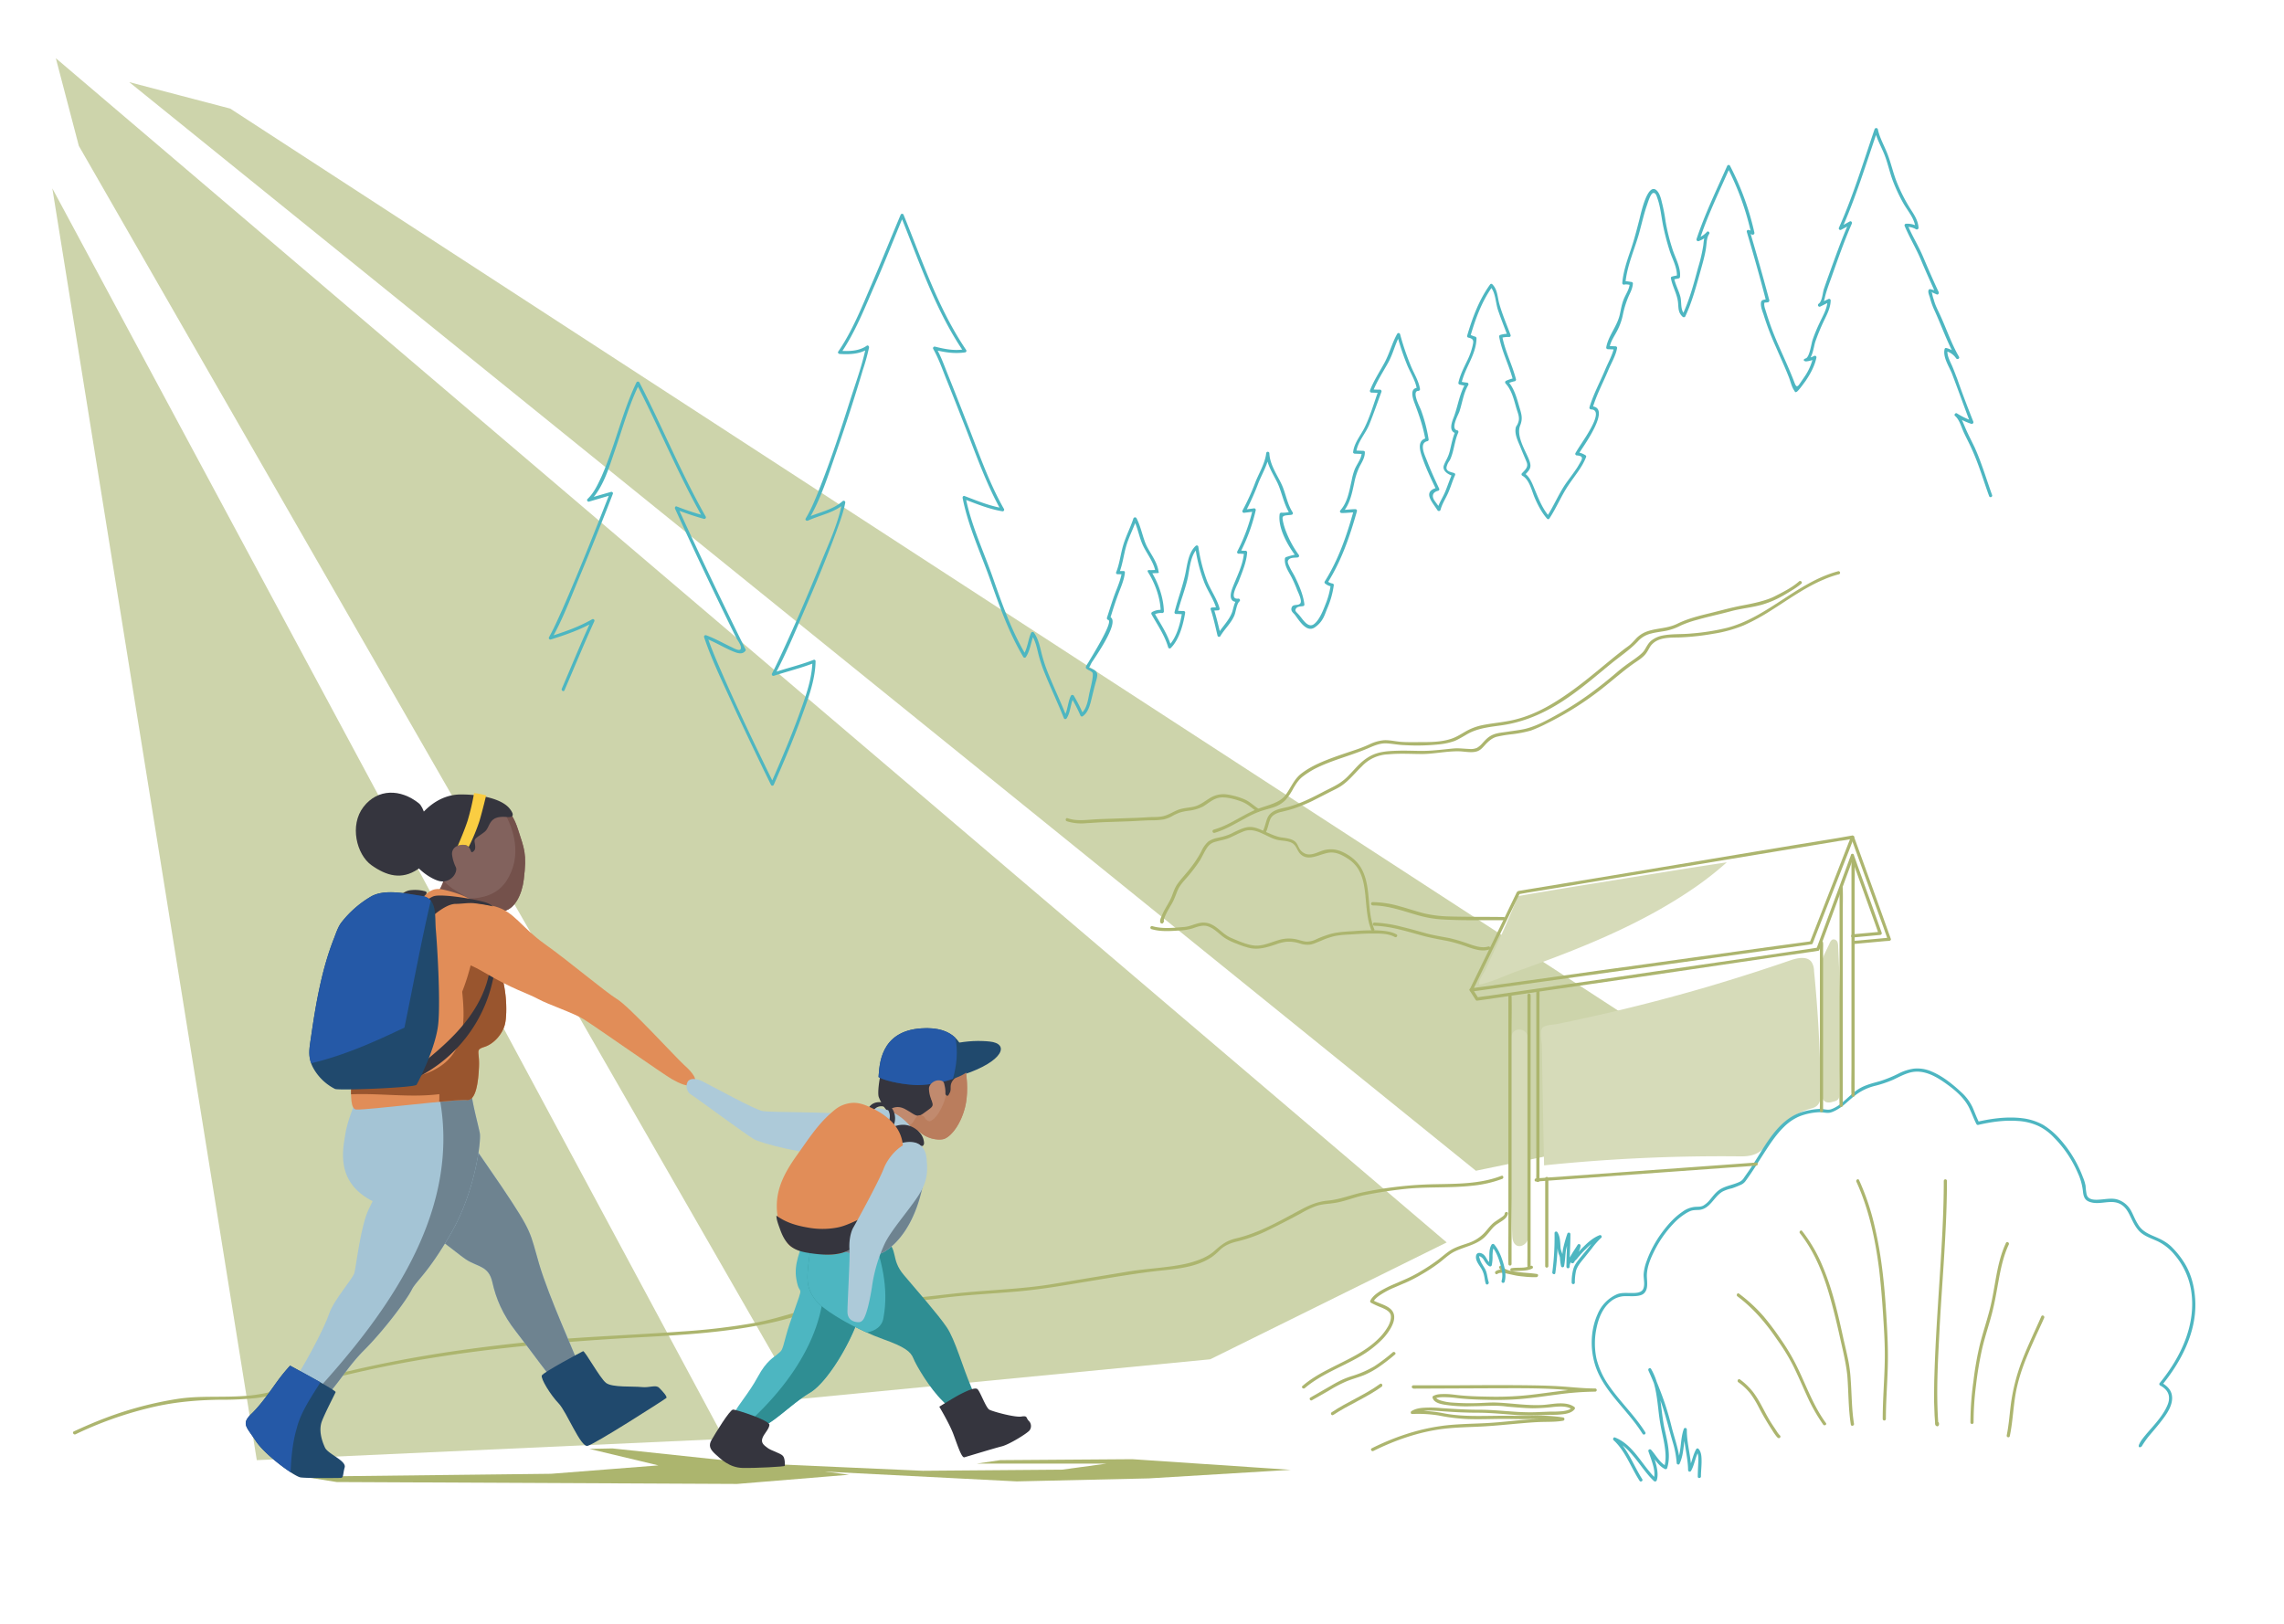 <svg xmlns="http://www.w3.org/2000/svg" width="1440" height="1024" viewBox="0 0 1440 1024">
  <g>
    <g>
      <polygon points="912.1 783.5 763 857.2 503.5 882.3 49.7 92 35.2 36.7 912.1 783.5" fill="#cdd4ab"/>
      <polygon points="81.5 51.8 930.5 738.3 1116.3 699.8 145.2 68.5 81.5 51.8" fill="#cdd4ab"/>
      <polygon points="33 118.8 456.6 907.4 161.9 920.8 33 118.8" fill="#cdd4ab"/>
      <polygon points="190.8 931.2 212.3 934.6 464.7 935.8 535.3 930 508.5 926.4 386.1 913.4 371.6 913.7 415.1 924.1 347.4 929.4 190.8 931.2" fill="#acb56e"/>
      <polygon points="466.5 925.3 641 934.2 724.3 932.3 813.8 926.9 713.9 920.2 630.6 920.8 615.7 923 697.5 923 669.6 926.8 581.8 927.5 480.2 923 466.5 925.3" fill="#acb56e"/>
    </g>
    <g>
      <path d="M936.3,612c-1,2-4.7,6.9-3.5,8.9,7.8-1.6,15.6-5.5,23.1-8.2,39.8-14.2,79.8-29.9,114.6-54.4a210.3,210.3,0,0,0,18.2-14.5c-24.2,3.6-48.3,7.6-72.4,11.5-19.8,3.2-39.5,6.3-59.2,9.8C950.6,580.9,943.6,596.5,936.3,612Z" fill="#d6dbb9"/>
      <path d="M1128.8,605.6c4.6-1.6,10.7-2.8,13.4,1.2a10.6,10.6,0,0,1,1.5,5.5q3.8,38.3,4.2,76.6c.1,2.7,0,5.6-1.7,7.7s-4,2.3-6.2,3a43,43,0,0,0-21.6,15.7c-3,4.1-5.4,8.9-9.8,11.5s-9.2,2.5-13.9,2.4a1089.2,1089.2,0,0,0-121.2,5.7l-1-50.6-.4-25c-.1-2.5-1.3-8.6.1-10.8s6.8-2.2,9.3-2.7q47.8-9.7,94.7-23.4C1093.8,617.2,1111.4,611.6,1128.8,605.6Z" fill="#d6dbb9"/>
      <path d="M962.9,652.5a15.1,15.1,0,0,1,.7,5.6c.1,39,.3,78.1.4,117.1,0,2.6,0,5.4-1.3,7.7s-4.5,3.8-6.7,2.4-2.5-4.2-2.6-6.7q-2.1-59.2-.9-118.6c.1-2.9-.5-7.6,2.2-9.7A5.4,5.4,0,0,1,962.9,652.5Z" fill="#d6dbb9"/>
      <path d="M1153.4,595.1c.5-1.2,1.2-2.6,2.5-2.7a2.7,2.7,0,0,1,2.5,1.5,7.6,7.6,0,0,1,.5,3c1.6,31.2,1.9,62.5.7,93.7a4.4,4.4,0,0,1-.3,2c-.7,1.4-2.3,1.9-3.8,2.2a6.8,6.8,0,0,1-4.2.2c-2.6-1.1-3-4.4-3-7.2q.3-37.3.4-74.7c0-2.7-.4-5.8.4-8.4S1152,598.2,1153.4,595.1Z" fill="#d6dbb9"/>
    </g>
    <g>
      <path d="M1037.3,903.2c-6.7-10.7-16-19.3-23.1-29.7a50.8,50.8,0,0,1-7.7-16.9,46.7,46.7,0,0,1,.2-19.7c1.3-6,3.8-12,8.6-16a14.6,14.6,0,0,1,8.6-3.5c2.9-.1,5.8.2,8.6-.2s4.4-1.3,5.4-3.7.5-5.8.4-8.6c-.1-5.8,2.5-11.7,5.1-16.8a71.6,71.6,0,0,1,11.8-16.6,37.9,37.9,0,0,1,6.9-5.8,22.7,22.7,0,0,1,3.4-1.9c1.8-.8,3.8-.7,5.7-.8,7.1-.6,9.3-8.4,14.9-11.6a23.4,23.4,0,0,1,5.8-2,53.8,53.8,0,0,0,5.1-2,7.6,7.6,0,0,0,3.3-2.3c4-5.4,7.5-11.1,11.1-16.7s8-12.6,13.4-17.8a30.9,30.9,0,0,1,9.7-6.6,38.5,38.5,0,0,1,12.1-2.6c2.4-.2,4.7.7,7,.3s5.9-2.5,8.3-4.4,5.8-5.2,8.9-7.4a33.4,33.4,0,0,1,11.2-5.1,75.3,75.3,0,0,0,11.6-3.9c3.4-1.6,6.7-3.4,10.2-4.4,8.2-2.4,16,1.8,22.5,6.4s12.7,9.8,15.8,17c1.4,3,2.5,6.1,4,9a1,1,0,0,0,1.1.5c8.1-1.9,16.5-3.1,24.9-2.5A35.9,35.9,0,0,1,1285,710a32.9,32.9,0,0,1,10,7.4,71.8,71.8,0,0,1,15,22.3,36.8,36.8,0,0,1,3.2,11.2c.3,3,.8,5.7,3.9,6.9,7,2.8,14.6-2.5,21.1,2.4,2.8,2.1,4.2,5.4,5.7,8.5s3.3,6.6,6.2,8.9,6.8,3.6,10.3,5.2a31.8,31.8,0,0,1,10.7,8.6,46,46,0,0,1,10.3,22.1c3.5,21.6-6.4,42.3-19.7,58.6a1,1,0,0,0,.2,1.6c2.6,1.4,5,3.5,5.5,6.6s-.7,5.6-1.9,8c-3.1,5.9-7.8,10.8-12.1,15.8-1.7,2.1-3.6,4.2-4.7,6.7s1.2,2.1,1.8,1,2.9-4.5,4.6-6.5,4.7-5.5,6.9-8.3c3.7-4.7,8.4-10.9,7.3-17.2-.6-3.6-3.4-6.1-6.4-7.8l.2,1.5c11.9-14.6,21.6-32.9,21-52.3-.3-8.3-2.1-16.6-6.3-23.8a54.5,54.5,0,0,0-8.1-10.5c-3-3.2-6.8-5.2-10.8-6.9s-8-3.4-10.5-7.2-3.2-6.4-5-9.6a14.7,14.7,0,0,0-7.9-6.6c-3.4-1.2-7-.5-10.5-.2s-8.7.8-9.5-3.5a41.8,41.8,0,0,1-.6-5.1,26.9,26.9,0,0,0-1.7-5.5,75.9,75.9,0,0,0-13.8-23.2,48.1,48.1,0,0,0-11-9.6,36,36,0,0,0-13.2-4.3c-9.5-1.2-19.3.1-28.5,2.2l1.1.5c-1.6-3.1-2.8-6.5-4.2-9.7a30.1,30.1,0,0,0-6.1-8.5c-5.8-5.5-12.3-10.9-19.7-14a22.3,22.3,0,0,0-11.1-1.8,30,30,0,0,0-9.5,3,77.3,77.3,0,0,1-12.3,5c-4,1.1-8.1,2.1-11.8,4.1-6.7,3.6-11.3,10.9-18.6,13.5-2.4.8-4.8-.3-7.3-.2a45.7,45.7,0,0,0-11.5,2.1c-14.5,4.8-22.3,20.2-30,32.2-1.9,3.1-4,6-6.1,9a6.7,6.7,0,0,1-3.3,2.9c-3.5,1.6-7.5,2.2-10.9,4s-5.3,4.7-7.6,7.4a15.1,15.1,0,0,1-3.8,3.3c-1.7,1-3.7.7-5.6.9a15.7,15.7,0,0,0-7.7,3.1c-5.2,3.5-9.5,8.4-13.2,13.5a70,70,0,0,0-9.4,17.7,30.4,30.4,0,0,0-1.8,7.8c-.2,3.1.9,6.5-.2,9.4s-5.1,2.8-7.8,2.8-5.9-.3-8.6.7a23.3,23.3,0,0,0-12.4,12.5c-5.2,11.5-4.9,25.6.2,37s14.6,20.5,22.3,30.4a93.4,93.4,0,0,1,5.8,8.2c.7,1.1,2.4.1,1.7-1Z" fill="#4db6c1"/>
      <path d="M1151.2,897.4c-8-10.9-12.4-23.7-18.3-35.7a129.7,129.7,0,0,0-10.2-17.2,171.5,171.5,0,0,0-10.9-14.5,98.7,98.7,0,0,0-15.4-14.2c-1-.8-2,1-1,1.7,10,7.5,17.9,16.8,24.9,27.1a127.3,127.3,0,0,1,10.2,16.6c3,6,5.6,12.2,8.4,18.3a109.9,109.9,0,0,0,10.6,18.9c.7,1,2.5,0,1.7-1Z" fill="#acb56e"/>
      <path d="M951,628.3V776.4c0,6.8-.2,13.6,0,20.4v.3a1,1,0,0,0,2,0v-148c0-6.8.2-13.7,0-20.5v-.3a1,1,0,0,0-2,0Z" fill="#acb56e"/>
      <path d="M963,627.6V791.8c0,2.2-.1,4.5,0,6.7v.3a1,1,0,0,0,2,0V634.5c0-2.2.1-4.4,0-6.6v-.3a1,1,0,0,0-2,0Z" fill="#acb56e"/>
      <path d="M968.6,625.2V739.6c0,1.5-.1,3.1,0,4.6v.2a1,1,0,0,0,2,0V630c0-1.5.1-3.1,0-4.6v-.2a1,1,0,0,0-2,0Z" fill="#acb56e"/>
      <path d="M974.2,743.2v55.2a1,1,0,0,0,2,0V743.2a1,1,0,0,0-2,0Z" fill="#acb56e"/>
      <path d="M1147.4,594.6V696.1c0,1.3-.1,2.7,0,4.1v.2a1,1,0,0,0,2,0V599c0-1.4.1-2.8,0-4.2v-.2a1,1,0,0,0-2,0Z" fill="#acb56e"/>
      <path d="M1159.8,559.9V680.3c0,5.5-.2,11.1,0,16.6v.2a1,1,0,0,0,2,0V576.8c0-5.5.2-11.1,0-16.6v-.3a1,1,0,0,0-2,0Z" fill="#acb56e"/>
      <path d="M1167.3,543.5V672.6c0,5.9-.2,11.9,0,17.9v.2a1,1,0,0,0,2,0v-129c0-6,.2-12,0-18v-.2a1,1,0,0,0-2,0Z" fill="#acb56e"/>
      <path d="M968.5,745.1l13.8-1,33.1-2.4,40.1-2.9,34.7-2.5c5.6-.4,11.2-.7,16.8-1.2h.3c1.2-.1,1.2-2.1,0-2l-13.8,1-33.2,2.4-40.1,2.9-34.7,2.5c-5.6.4-11.2.7-16.8,1.2h-.2c-1.3.1-1.3,2.1,0,2Z" fill="#acb56e"/>
      <path d="M927.8,625.3l5.8-.8,15.6-2.2,23-3.2,28.1-3.9,30.9-4.3,31.1-4.3,29.1-4.1,24.5-3.4,17.6-2.4c2.7-.4,5.6-.7,8.3-1.2h.4a1,1,0,0,0,.7-.7l8.8-22.6,14.1-35.9,3.1-8.1c.4-.8-.5-1.4-1.2-1.3l-9.7,1.7-25.2,4.1-35.5,5.9-40.1,6.7-39.5,6.6-33.4,5.5L962.5,561l-4.8.8c-1.3.2-1.5,1.1-2,2.1l-14,29-14.2,29.2-.8,1.7c-.6,1.1,1.1,2.1,1.7,1L938.5,604l16-33,3.7-7.6-.6.5,5.6-1,15.4-2.5,22.6-3.8,27.6-4.6,30.4-5,30.6-5.1,28.4-4.7,24.1-4,17.4-2.9a73.9,73.9,0,0,0,8.2-1.4h.3l-1.2-1.3-8.8,22.6-14,35.9-3.2,8.2.7-.7-5.8.8-15.6,2.1-23,3.2-28.1,3.9-30.9,4.3-31.2,4.3-29,4.1-24.5,3.4L936,622.1c-2.8.4-5.6.7-8.4,1.2h-.3C926,623.5,926.5,625.4,927.8,625.3Z" fill="#acb56e"/>
      <path d="M822.6,875.4c10-8.5,22.5-13,33.8-19.4a65.5,65.5,0,0,0,15.2-11.5,34.7,34.7,0,0,0,5.2-6.9c1.4-2.5,2.6-5.4,2.1-8.3-1.1-6-9.3-6.8-13.5-9.5l.3,1.3c1.2-2.2,3.4-3.8,5.5-5.1a52.9,52.9,0,0,1,8.2-4.2l8.1-3.5a94.2,94.2,0,0,0,8.9-4.7,103.2,103.2,0,0,0,10.4-6.8c3.3-2.4,6.2-5.4,9.8-7.3,6.8-3.5,14.8-4.3,20.3-10.2,1.4-1.5,2.7-3.2,4-4.7a15.6,15.6,0,0,1,3.7-3.1c2.2-1.5,5.7-3.2,6.1-6.2.2-1.3-1.9-1.3-2,0s-1.6,2-2.4,2.6l-3.7,2.5c-2.7,1.9-4.4,4.5-6.6,6.9a24.8,24.8,0,0,1-10,6.5c-3.4,1.2-7,2.2-10.2,3.9s-6.4,4.7-9.6,7.1a122.2,122.2,0,0,1-10.3,6.8,83.4,83.4,0,0,1-8.9,4.7l-7.8,3.4a71.8,71.8,0,0,0-9.2,4.6c-2.3,1.5-4.7,3.3-6,5.8a1.1,1.1,0,0,0,.3,1.4,52.4,52.4,0,0,0,6.8,3.1c2,.9,4.8,2.1,5.6,4.3s-.5,5.9-1.9,8.1a34.6,34.6,0,0,1-5.3,6.8c-8.6,8.8-20.2,13.6-31,19.2-6.1,3.1-12.1,6.5-17.3,11-1,.8.4,2.2,1.4,1.4Z" fill="#acb56e"/>
      <path d="M866.4,585.9c-4.7-11.7-1.9-25.1-7.2-36.5-2.7-6-8.1-10.3-14.1-12.7a17,17,0,0,0-10.9-.4c-3.6,1.1-8,3.8-11.8,1.8s-3.5-4.9-5.5-7-5.8-2.6-8.9-3-6.8-2.1-10.2-3.6-6.3-3-9.7-3-7.1,1.9-10.3,3.4a26.2,26.2,0,0,1-5.2,2.2c-1.5.5-3.1.8-4.6,1.2a16.7,16.7,0,0,0-6.1,2.3,17.8,17.8,0,0,0-4.5,6.3,72.8,72.8,0,0,1-7,10.7c-2.5,3.2-5.4,6.2-7.8,9.5s-3,6.5-4.5,9.7-4.1,6.9-5.6,10.6c-.5,1.2-1.7,3.5-.7,4.7a1.3,1.3,0,0,0,1,.3c.7-.2.6-.7,1-1.1s-.5-2.4-1.4-1.4a3.3,3.3,0,0,0-.6,1l.6-.5h-.1l.9.3v-.2l.3,1c.6-3.9,2.8-7.2,4.7-10.6a29.2,29.2,0,0,0,2.5-5c.7-1.6,1.2-3.2,1.9-4.7,1.6-3.6,4.6-6.4,7-9.3a102.5,102.5,0,0,0,6.8-9.1c1.8-2.9,3.1-6.3,5.2-9a8.7,8.7,0,0,1,4.9-3c2.7-.8,5.6-1.2,8.3-2.3s6.6-3.3,10.1-4.5c6.9-2.1,13.2,3.5,19.5,5.4,3.1.9,6.6.6,9.6,1.9s3.6,4.4,5.2,6.5c5.4,6.7,13.5-.1,20.1-.2,3.7,0,6.9,1.6,10,3.6a21.2,21.2,0,0,1,6.7,6.3c3.2,5,4.2,11,4.8,16.8s.9,12.2,2.4,18.1c.4,1.3.8,2.7,1.3,4s2.4.7,2-.5Z" fill="#acb56e"/>
      <path d="M726.2,586c5.5,1.6,11.5,1.2,17.1.8a34.3,34.3,0,0,0,8.5-1.3c2.8-1,5.8-2.1,8.7-1.6,4.8,1,8.1,5.3,12,7.8a36.5,36.5,0,0,0,7.2,3.4,49.8,49.8,0,0,0,8.5,2.8c5.5,1.1,10.6-.5,15.8-2.2a28.8,28.8,0,0,1,7-1.8,22.9,22.9,0,0,1,8.6,1.1,15.6,15.6,0,0,0,6.4.7c2.4-.4,4.6-1.6,6.8-2.4a48,48,0,0,1,8.3-2.9,49.3,49.3,0,0,1,8.6-1c5-.3,10.1-.7,15.2-.7s10.3-.1,14.5,2.2c1.1.6,2.2-1.1,1-1.7-3.7-2-8.3-2.3-12.4-2.5a144.4,144.4,0,0,0-14.7.5c-5,.3-10,.5-14.9,1.9a67.2,67.2,0,0,0-8.5,3.2,13.6,13.6,0,0,1-5.9,1.5c-2.7-.1-5.4-1.3-8.1-1.7a22.2,22.2,0,0,0-7.7.2c-5,1.1-9.7,3.6-14.9,4s-11.6-2.5-16.8-4.7-7.8-6.1-12.2-8.4a11.7,11.7,0,0,0-8.2-1.1c-3.3.7-6.4,2.3-9.8,2.5-6.4.5-13.3,1.3-19.6-.5a1,1,0,1,0-.5,1.9Z" fill="#acb56e"/>
      <path d="M866.5,583.8c10.5.3,20.5,3.6,30.5,6.3,5.2,1.4,10.4,2.3,15.6,3.3a94.4,94.4,0,0,1,13.1,3.9c4.1,1.4,8.8,2.9,13.1,1.5,1.2-.4.7-2.3-.5-1.9-3.9,1.2-8.2-.3-11.8-1.5a113.8,113.8,0,0,0-12.6-3.8c-5.2-1-10.4-1.8-15.4-3.2s-10-2.8-15-4a81.3,81.3,0,0,0-17-2.6,1,1,0,0,0,0,2Z" fill="#acb56e"/>
      <path d="M865.4,571c10.5,0,20.1,3.9,30.1,6.6a70.7,70.7,0,0,0,15.2,2.3c5.8.3,11.6.4,17.5.4H948c1.3.1,1.3-1.9,0-2-11.7-.2-23.5,0-35.2-.4a75.1,75.1,0,0,1-15.7-2.1c-4.9-1.3-9.6-2.9-14.4-4.2a63.7,63.7,0,0,0-17.3-2.7,1,1,0,0,0,0,2Z" fill="#acb56e"/>
      <path d="M672.6,517.9a30.6,30.6,0,0,0,12.4,1.2c4.4-.2,8.8-.6,13.3-.7l14.4-.5c4.7-.2,9.4-.6,14.1-.6a48.9,48.9,0,0,0,6.6-.5,19.1,19.1,0,0,0,5.2-1.9,32.2,32.2,0,0,1,5.3-2.5,31.2,31.2,0,0,1,5.3-1.1,27,27,0,0,0,9.3-2.7c3.2-1.9,6.1-4.7,9.9-5.5s9.2.6,13.3,2a20.4,20.4,0,0,1,5.5,2.8c1.7,1.2,3.3,2.6,5.1,3.8s2.1-1.1,1-1.8c-3-1.9-5.6-4.6-9.1-6a45,45,0,0,0-11.3-3,16.4,16.4,0,0,0-10.6,2.7c-3.2,2-6,4.3-9.7,5.1s-6.8.8-10.1,2.1-6.8,3.8-10.9,4.2c-2.2.3-4.5.2-6.7.3l-7.2.4-14.4.5c-5.3.2-10.5.3-15.7.7s-9.8.7-14.5-.9c-1.2-.5-1.7,1.5-.5,1.9Z" fill="#acb56e"/>
      <path d="M798.2,524.7c1.2-2.6,1.6-5.5,2.7-8.1s3.9-3.9,6.9-4.6,6.6-1.6,9.8-2.8a95.9,95.9,0,0,0,9.8-4.1l9.8-5c3-1.6,6.2-2.9,9-4.9,4.7-3.3,8.2-7.9,12.4-11.9a23.8,23.8,0,0,1,16.7-7.6c7.1-.7,14.3-.2,21.4-.2s15.6-1.9,23.4-1.7c3.1.1,6.2.8,9.4.4s4.7-2.1,6.5-4.1,4.3-4.6,7.7-5.5a83.3,83.3,0,0,1,9.8-1.6,75.7,75.7,0,0,0,11.7-2.3,87.7,87.7,0,0,0,9.9-4.4,197.7,197.7,0,0,0,36.9-23.6c6-4.8,11.7-9.8,17.9-14.2,2.7-1.9,5.7-3.6,7.7-6.2s2.4-4.7,4.5-6.5c4.2-3.9,11-3.7,16.3-3.8a155.1,155.1,0,0,0,21.6-2.3,84.9,84.9,0,0,0,19.3-5.3,128.8,128.8,0,0,0,17.1-9.3c11-6.9,21.6-14.7,33.6-19.7a62.7,62.7,0,0,1,9.2-3.2,1,1,0,1,0-.5-1.9c-25.5,6.9-43.9,28.6-69.4,35.5a139,139,0,0,1-23.1,3.7c-6,.6-12.2.1-18.1,1.3a16.7,16.7,0,0,0-6.9,3.1c-2.1,1.7-3.1,4-4.5,6.2s-5.4,5-8.3,7-6,4.3-8.8,6.7c-11.4,9.8-23.4,18.8-36.5,26.1-6.6,3.7-13.7,7.7-21,9.6-3.7.9-7.6,1.3-11.4,1.9s-6.5.7-9.4,1.9-4.7,3.2-6.7,5.4a13.4,13.4,0,0,1-3.4,2.9,9.7,9.7,0,0,1-4.8.7c-3.4-.1-6.6-.6-10-.3s-8.3.9-12.4,1.2c-7.4.7-14.8,0-22.2.2s-13.3.6-18.8,3.9-8.4,7.4-12.3,11.3a32.3,32.3,0,0,1-7,5.8c-3.1,1.9-6.5,3.4-9.7,5.1-6.7,3.5-13.4,6.9-20.6,9-5.2,1.5-11.8,1.7-14.3,7.3-1.1,2.6-1.5,5.4-2.7,7.9s1.2,2.2,1.8,1Z" fill="#acb56e"/>
      <path d="M765.8,525.2c6.8-2,12.8-5.7,19-9a68.6,68.6,0,0,1,9.5-4.5c2.9-1,6-1.7,8.9-2.7a19,19,0,0,0,7.3-4.5,38.8,38.8,0,0,0,4.9-7.3c1.6-2.7,3.2-5.3,5.7-7.3a56.4,56.4,0,0,1,7.7-5c11.3-5.8,23.8-8.5,35.3-13.7,3.3-1.4,6.6-2.6,10.2-2.4s7.4,1,11.2,1.1a134.5,134.5,0,0,0,22-.5,40.9,40.9,0,0,0,9.8-2.2c2.9-1.3,5.6-3,8.4-4.6,6.7-3.6,14.3-4.2,21.7-5.3,13.4-2,25.6-7.3,37-14.6s21.2-15.9,31.5-24.3c5.5-4.5,11.7-8.6,16.6-13.8a16.2,16.2,0,0,1,8.6-5.1c3-.8,6.2-1.1,9.3-1.7a34.4,34.4,0,0,0,9-3.2,65.5,65.5,0,0,1,10.5-3.7c7-2,14.2-3.5,21.2-5.4s14.3-2.4,21.2-4.6,11.6-5,16.8-8.2a51.7,51.7,0,0,0,6.6-4.6c1-.9-.5-2.3-1.4-1.5-4.5,4-10.2,6.8-15.5,9.5s-13.2,4.4-20.2,5.7-14,3.3-21,5-13.7,3.4-20,6.5-12.7,2.7-18.9,4.8a17.6,17.6,0,0,0-7.4,4.8c-1.1,1.2-2.2,2.4-3.4,3.5s-3.1,2.3-4.6,3.5c-10.8,8.4-20.9,17.5-32,25.5s-22.6,15-35.8,18.3c-7,1.8-14.3,2.2-21.4,3.7a35.5,35.5,0,0,0-9.4,3.5c-2.9,1.6-5.7,3.5-8.9,4.7-6.8,2.5-14.6,2.4-21.8,2.4-3.6,0-7.3.1-10.9-.2s-7.1-1.2-10.6-1a26.4,26.4,0,0,0-9.1,2.6,92.4,92.4,0,0,1-9.2,3.6c-5.9,2-11.8,3.9-17.6,6.2s-11.1,4.8-16,8.5-6.7,9.2-10.3,13.9-10.8,6.1-16.8,8.3-12.3,6.2-18.4,9.3a57,57,0,0,1-9.9,4,1,1,0,0,0,.6,2Z" fill="#acb56e"/>
      <path d="M827.2,883l10.7-6.1a85.5,85.5,0,0,1,10.8-5.7c3.6-1.5,7.4-2.5,11-3.9a53.9,53.9,0,0,0,9.7-5.3,123.8,123.8,0,0,0,10.1-7.8c1-.8-.4-2.2-1.4-1.4a110.5,110.5,0,0,1-11.6,8.8,65.8,65.8,0,0,1-13.3,5.9,55.4,55.4,0,0,0-6.8,2.5,74.5,74.5,0,0,0-6.8,3.6l-13.4,7.7c-1.1.6-.1,2.4,1,1.7Z" fill="#acb56e"/>
      <path d="M840.6,892.3c9.8-6.5,20.9-10.9,30.5-17.8,1-.8.1-2.5-1-1.8-9.6,7-20.7,11.3-30.5,17.9-1.1.7-.1,2.4,1,1.7Z" fill="#acb56e"/>
      <path d="M891.1,875.7l47.2-.2c15.1,0,30.4-.3,45.4.7,7.3.6,14.7,1.4,22,1.4v-2c-14.3,0-28.3,2.7-42.4,4.2a195.2,195.2,0,0,1-21.6,1c-7.1-.1-14.3-.2-21.4-.9-3-.3-6-.8-9-.8s-5.4,0-7.6,1.2a.9.9,0,0,0-.5,1.1c.8,3.4,5.8,4.2,8.7,4.6a87.6,87.6,0,0,0,16.2.8c4.7,0,9.4-.3,14.1-.3a60.7,60.7,0,0,1,8.5.6c5.2.4,10.4.9,15.6,1a122.4,122.4,0,0,0,13.5-.9c3.8-.3,8.4-.7,11.7,1.8l-.4-1.4c-1.2,1.6-3.9,2-5.7,2.3a73.1,73.1,0,0,1-8.1.3l-7.7.3c-4.1.2-8.2.1-12.4-.1-8.3-.5-16.5-1.4-24.8-1.4s-15.6-.5-23.4-1a67.8,67.8,0,0,0-10.1-.3c-3.1.1-6.4.5-9,2.2-.8.5-.5,1.9.5,1.8a82.7,82.7,0,0,1,16.5.9,117.8,117.8,0,0,0,18.8,2.3c6.4.2,12.8,0,19.2-.1s12.8.2,19.2.1,14.1-.4,21.1,1v-2c-3.9.8-7.9.7-11.9.8s-8.3.4-12.4.7c-8.3.7-16.6,1.7-25,2.1s-16.3.5-24.5,1.4a129,129,0,0,0-23,4.9,154,154,0,0,0-23.5,9.5c-1.2.6-.1,2.3,1,1.7,13.7-6.8,28.6-12,43.8-13.9,8.1-1,16.2-1.1,24.3-1.5s16.5-1.3,24.7-2c4.6-.4,9.3-.8,13.9-.9s8.8,0,13.1-.8a1.1,1.1,0,0,0,0-2,98.4,98.4,0,0,0-18.8-1.1c-6.3.1-12.6,0-18.9,0-13,0-26.2.9-39-1.8a89.1,89.1,0,0,0-18.6-1.3l.5,1.9c2.4-1.5,5.4-1.8,8.2-2s6.2.1,9.3.3c7.8.6,15.7,1,23.5,1s16.7.9,25.1,1.5c4.2.2,8.4.3,12.6.1l7.8-.3a55.6,55.6,0,0,0,9.1-.5c2.3-.4,4.8-1.1,6.3-3.1a1,1,0,0,0-.3-1.4c-2.8-2-6.4-2.3-9.7-2.2s-6.9.8-10.4,1c-9.6.5-19-1.1-28.5-1.5-3.9-.2-7.8.2-11.7.3a149.2,149.2,0,0,1-16.4-.3,31,31,0,0,1-7.4-1.3c-1.3-.4-3-1.1-3.3-2.3l-.4,1.1c1.9-1,4.5-.9,6.6-.9a66.6,66.6,0,0,1,7.6.6c7.1.8,14.2,1,21.4,1.1s14-.1,21.1-.8,13.7-1.7,20.6-2.6a187.6,187.6,0,0,1,23.7-1.8,1,1,0,0,0,0-2c-6.6,0-13.2-.7-19.8-1.2s-14.1-.7-21.2-.8c-15.8-.2-31.5-.1-47.3,0H891.1a1,1,0,0,0,0,2Z" fill="#acb56e"/>
      <path d="M944,803.4c1.4-1,3.3-.8,4.9-.5l5.5,1.2a42.1,42.1,0,0,0,6.2.9,54.9,54.9,0,0,0,8.1.4c1.1-.1,1.5-1.8.3-2-3.8-.6-7.8-.7-11.6-1.2s-8.2-.9-10.5-3.7c-.9-1-2.3.4-1.5,1.4,2.5,2.9,7.2,3.6,10.8,4.1s8.2.6,12.3,1.4l.2-2a54.3,54.3,0,0,1-15-1.5c-3.2-.8-7.7-2.4-10.7-.2-1,.7,0,2.4,1,1.7Z" fill="#acb56e"/>
      <path d="M980.6,802.8a161.9,161.9,0,0,0,1.5-25.1l-1.9.5c1.9,3,1.4,6.5,1.9,9.8s1.1,3.3,1.4,5.1a33.3,33.3,0,0,0,.7,5.4,1,1,0,0,0,1.9,0c.7-3.3.7-6.7,1.2-10.1a85.7,85.7,0,0,1,2.8-9.9l-2-.3c0,6.9-.5,13.7-.5,20.6h2a5.5,5.5,0,0,1,.9-3l1.8-3.3c1.3-2.2,2.7-4.3,4-6.4l-1.8-.5c-.1,1.7-1.1,3.2-1.8,4.8a21.4,21.4,0,0,1-2,4.7l1.8.7c.3-.7,1.2-1.3,1.7-1.9s1-1.3,1.6-1.9a38.8,38.8,0,0,1,3.9-4.2c2.7-2.7,5.8-5.6,9.4-6.9l-1-1.7a47.2,47.2,0,0,0-5.9,6.7c-2,2.6-4.2,5.1-6.2,7.6s-3.5,4.5-4.2,7.3a31.2,31.2,0,0,0-.9,8,1,1,0,0,0,2,0,32.7,32.7,0,0,1,.8-7.6c.9-2.8,2.8-5.1,4.6-7.3l5.3-6.6a47.2,47.2,0,0,1,5.9-6.7c.8-.6,0-2-.9-1.7-4,1.5-7.4,4.5-10.4,7.5a38,38,0,0,0-4.2,4.7c-1.1,1.3-2.8,2.6-3.4,4.2s1.2,1.7,1.8.8a25,25,0,0,0,2.3-5.3c.7-1.7,1.7-3.3,1.8-5.2a1,1,0,0,0-1.9-.5c-1.5,2.4-3.1,4.7-4.5,7.2s-2.7,4.2-2.5,6.5a1,1,0,0,0,2,0c0-6.9.5-13.7.5-20.6a1,1,0,0,0-1.9-.3,87.3,87.3,0,0,0-2.8,10c-.5,3.3-.5,6.7-1.2,10.1h1.9c-.4-1.9-.4-3.8-.7-5.7s-1.3-3.5-1.5-5.3c-.3-3.4-.1-6.8-1.9-9.8a1,1,0,0,0-1.9.5,169.1,169.1,0,0,1-1.4,24.6c-.2,1.2,1.7,1.8,1.9.5Z" fill="#4db6c1"/>
      <path d="M948.6,808.4c1.2-4,.2-8.6-1-12.5s-2.9-8.1-5.6-11.2a1.1,1.1,0,0,0-1.6.2c-2.3,3.7-.8,8.5-1.9,12.5l1.5-.6c-2.2-1.1-2.8-4-4.5-5.5s-4.5-1.9-4.9.7,1.4,5,2.5,6.7a15.4,15.4,0,0,1,2.4,5c.5,1.8.6,3.6,1.1,5.4s2.3.7,2-.5c-1-3-.9-6-2.5-8.7s-2.7-4.1-3.3-6.6a1.6,1.6,0,0,1-.2-1c0-.2-.2-.1.2-.1s1.7.9,2.3,1.7,2,3.7,3.9,4.6a1,1,0,0,0,1.5-.6,24.7,24.7,0,0,0,.5-6.1c.1-1.9.1-4.2,1.2-5.9l-1.6.2c2.5,2.9,4,6.8,5.1,10.4s2.1,7.7,1,11.3a1,1,0,0,0,1.9.6Z" fill="#4db6c1"/>
      <path d="M953.2,801.7c4.2-.5,8.8.2,12.8-1.7a1,1,0,0,0,.4-1.3,1.1,1.1,0,0,0-1.4-.4,16,16,0,0,1-5.7,1.1c-2,.1-4.1,0-6.1.3a1,1,0,0,0-1,1,1.1,1.1,0,0,0,1,1Z" fill="#acb56e"/>
      <path d="M1134.8,777.7c9.8,12.4,15.5,27.5,19.6,42.6,2.1,7.6,3.9,15.2,5.6,22.9s3.9,16.3,4.7,24.6c.8,10.2.6,20.5,2.2,30.6.3,1.3,2.2.7,2-.5-1.5-9.3-1.4-18.7-2.1-28a86.3,86.3,0,0,0-1.8-13.4c-.8-3.8-1.7-7.7-2.6-11.5-3.4-15.6-6.9-31.3-13.1-46a95.1,95.1,0,0,0-13.1-22.7c-.7-1-2.2.4-1.4,1.4Z" fill="#acb56e"/>
      <path d="M1170.4,745.2c7.9,17.3,11.9,36.2,14.3,55,1.1,9.4,1.9,18.9,2.5,28.3s1.3,19.6,1.1,29.5c-.2,12.2-1.3,24.5-1.3,36.8a1,1,0,0,0,2,0c0-11,.9-21.9,1.2-32.9s-.2-20.3-.8-30.4c-1.1-19.2-2.9-38.6-7.3-57.3a151,151,0,0,0-10-30c-.5-1.2-2.2-.2-1.7,1Z" fill="#acb56e"/>
      <path d="M1225.5,744.7c0,20.4-1.3,40.9-2.6,61.3s-2.7,40.8-3.3,61.2c-.2,5.7-.2,11.3-.2,16.9l.3,8.4.3,4.3c0,1-.1,2,.9,2.5a1,1,0,0,0,1.2-.1,2,2,0,0,0,.4-.8c0-.1,0-.6-.1-.3.5-1.2-1.2-2.2-1.8-1a2,2,0,0,0-.1,1.3l.3-.7h-.1l1.2-.2h-.1l.3.7c-1.5-19.7-.3-39.6.7-59.3s2.7-40.2,3.7-60.4c.6-11.3,1-22.6,1-33.8a1,1,0,0,0-2,0Z" fill="#acb56e"/>
      <path d="M1264.7,783.8c-6.1,13.1-6.6,27.7-10.1,41.5-1.9,7.5-4.4,14.9-6.3,22.4a202.7,202.7,0,0,0-4.1,23.3,188.4,188.4,0,0,0-1.9,26,1,1,0,0,0,2,0,180.7,180.7,0,0,1,1.5-23.2,226.5,226.5,0,0,1,3.9-23.3c1.7-7.4,4.2-14.6,6.1-21.9s3-14.1,4.3-21.2,3-15.5,6.4-22.6c.5-1.2-1.2-2.2-1.8-1Z" fill="#acb56e"/>
      <path d="M1287,830.1c-4,9.2-8.4,18.2-12,27.5a121.6,121.6,0,0,0-7.4,29.5c-.7,6-1.2,12.1-2.4,18-.3,1.3,1.6,1.8,1.9.6,2.2-10.3,2.2-20.9,4.6-31.2s6-18.8,10-27.8c2.3-5.2,4.8-10.4,7.1-15.6.5-1.2-1.2-2.2-1.8-1Z" fill="#acb56e"/>
      <path d="M1096,871.7a35.5,35.5,0,0,1,7.7,7.3,59,59,0,0,1,4.9,8,170.3,170.3,0,0,0,8.7,14.9,40.5,40.5,0,0,0,2.3,3.4c.5.6,1,1.4,1.7,1.6a1,1,0,0,0,.6-1.9c.4.1,0-.1-.2-.3l-.8-1-2.1-3.2c-1.3-1.9-2.6-3.9-3.8-6-3.2-5.5-5.8-11.5-9.7-16.6a41.9,41.9,0,0,0-8.3-8c-1.1-.7-2.1,1-1,1.8Z" fill="#acb56e"/>
      <path d="M1035.4,932.8c-5.5-8.6-9-19-16.7-26.1l-1,1.7c5.7,2.3,9.9,7.1,13.6,11.7s7.1,9.8,11.5,13.9a1.1,1.1,0,0,0,1.7-.4c1-3,.5-6.3-.2-9.4a64.6,64.6,0,0,0-3.1-9.4l-1.6.9c3.2,3.5,5.6,8.5,10.1,10.7a1,1,0,0,0,1.4-.6c2.5-8,.1-16.8-1.6-24.6s-2.1-16.6-3.8-24.8a40.3,40.3,0,0,0-4.7-13.1c-.7-1.2-2.2-.2-1.7,1a238,238,0,0,1,8.8,22.5c2.5,7.5,4.3,15.1,6.5,22.6a59.2,59.2,0,0,1,2.5,13.2c0,.9,1.4,1.4,1.8.5,3.2-6.7,2.2-14.3,4.5-21.2l-1.9-.3c-.1,8.6,2.7,16.9,2.8,25.4a1,1,0,0,0,1.9.5c2.2-3.9,2.6-8.6,4.9-12.6l-1.6.2c1.6,1.9,1.3,5.3,1.2,7.6s-.3,5.6-.3,8.4c-.1,1.3,1.9,1.3,2,0,0-3.2.4-6.3.4-9.4s-.1-5.9-1.9-8a.9.9,0,0,0-1.5.2c-2.3,4-2.7,8.7-5,12.6l1.9.5c-.1-8.5-2.9-16.8-2.8-25.4a1,1,0,0,0-2-.2c-2.3,6.7-1.3,14.2-4.3,20.7l1.9.5c-.4-8-3.4-15.5-5.3-23.2a178.3,178.3,0,0,0-7.5-23.5c-1.6-4.2-3.4-8.4-5.3-12.6l-1.7,1c4.3,7.1,5.2,15.8,6.2,24,.4,3.8.9,7.6,1.6,11.3s1.8,8.1,2.4,12.1,1.1,9.2-.3,13.5l1.5-.6c-4.3-2.1-6.6-6.9-9.7-10.3a1,1,0,0,0-1.7,1c1,2.9,2.1,5.8,2.9,8.7s1.3,6.1.3,9l1.7-.4c-8.9-8.3-14.1-21.4-26-26.1-.9-.4-1.6,1-.9,1.7,7.5,6.9,10.9,17.1,16.4,25.6.6,1.1,2.4.1,1.7-1Z" fill="#4db6c1"/>
      <path d="M1167,528.2l7.9,21.8,12.5,34.6,2.8,8,1-1.3-19.5,1.8-2.9.2c-1.2.1-1.2,2.1,0,2l19.6-1.8,2.8-.2c.6-.1,1.2-.6.9-1.3l-7.8-21.8-12.5-34.6-2.9-8a1,1,0,0,0-1.9.6Z" fill="#acb56e"/>
      <path d="M926.7,624.8l3.7,5.8a1,1,0,0,0,1.1.4l5.8-.8,15.6-2.3,23.1-3.4,28.2-4.1,30.9-4.5,31.3-4.6,29.1-4.3,24.5-3.6,17.7-2.5c2.8-.5,5.6-.7,8.4-1.3h.3a1,1,0,0,0,.7-.7l7.4-20,11.7-31.7,2.7-7.3h-2l5.9,16.5,9.5,26.4,2.1,6,1-1.2-17.3,1.6c-1.3.1-1.3,2.1,0,2l17.3-1.6a1.1,1.1,0,0,0,1-1.3l-5.9-16.5-9.5-26.4-2.1-6a1,1,0,0,0-2,0l-7.3,19.9L1147.9,591l-2.7,7.3.7-.7-5.8.9-15.6,2.3-23.1,3.4-28.2,4.1-30.9,4.5-31.3,4.6-29.1,4.2-24.5,3.6-17.7,2.6c-2.7.4-5.6.6-8.3,1.2H931l1.1.4-3.7-5.7c-.7-1.1-2.4-.1-1.7,1Z" fill="#acb56e"/>
      <path d="M355.9,435.3c6.2-14.4,12.2-29,18.7-43.3a1,1,0,0,0-1.4-1.4c-8.4,4.8-17.4,7.9-26.5,10.8l1.1,1.5c6.7-11.8,11.6-24.8,16.8-37.3,6.2-14.7,12.1-29.5,18-44.4l3.8-9.8c.3-.7-.5-1.4-1.2-1.2L371,314.3l.9,1.7c8.4-8.1,12.1-21.4,15.8-32,4.9-14,8.8-28.6,15.4-41.9h-1.8c14.5,27.9,26.4,57.3,41.9,84.6l1.1-1.5a157.5,157.5,0,0,1-17.6-5.8c-.9-.4-1.4.7-1.1,1.4,6,13.2,12.1,26.3,18.3,39.4s11.9,24.9,18,37.4l2.4,4.8c.8,1.5,2.6,3.9,2.8,5.6.5,3.7-4.2.9-6.1,0-5.3-2.5-10.3-5.4-15.8-7.4a1,1,0,0,0-1.3,1.2c4.7,14,11.2,27.4,17.3,40.8s13.5,28.8,20.4,43.2l4.5,9.2a1,1,0,0,0,1.7,0c6.1-13.9,12.1-27.9,17.3-42.2,4.1-11.3,8.9-23.6,9.1-35.8a.9.9,0,0,0-1.2-.9c-8.4,3.3-17.2,5.3-25.7,8.2l1.1,1.5c6.9-13,12.6-26.6,18.4-40.1,7.2-16.6,14.2-33.4,20.5-50.5,2.1-5.9,4.5-12,5.6-18.2a1,1,0,0,0-1.6-1c-6.5,5.8-15.3,7.1-23,10.6l1.4,1.3c7.8-13,12.5-28.3,17.5-42.6q9-25.8,16.8-52a133.4,133.4,0,0,0,3.9-14.1c.2-.8-.7-1.7-1.4-1.2-4.9,3.5-11.4,3.6-17.2,3.2l.9,1.5c9.1-13.3,15.2-29,21.6-43.6s11.9-28.8,17.9-43.1h-1.9c11.9,29.3,21.8,59.3,39.7,85.8l.6-1.5c-6.6,1-12.2-.1-18.6-1.7a1,1,0,0,0-1.1,1.5c3.2,5.7,5.5,12.1,7.9,18.2,4.1,10.1,8,20.2,12,30.3,7,17.9,13.5,36.6,22.9,53.4l1.2-1.5c-8.5-1.4-16.3-4.7-24.3-7.7-.7-.3-1.3.5-1.2,1.2,3.5,18,11.5,34.9,17.6,52.2s11.7,33,20.6,48a1,1,0,0,0,1.8,0c2.8-4.4,3.1-9.7,5.1-14.5l-1.9.3c2.6,3.7,3.5,8,4.5,12.2a92.9,92.9,0,0,0,4.3,12.9c3.8,9.3,8.1,18.4,11.8,27.7a1,1,0,0,0,1.8.2c2.6-4.1,2.3-9.1,4.5-13.3h-1.8a84.9,84.9,0,0,1,6,11.6,1,1,0,0,0,1.4.4c3-2.1,4.2-5.7,5.1-9.1s2.1-8.9,3.4-13.3.9-5.9-2.4-7.4-2-.4-1.3-2.3a16.8,16.8,0,0,1,2-3.4c1.7-2.8,17.9-25.8,9.8-27.3l.7,1.3c1.5-5,3.1-10,4.9-14.9s3.8-9.1,4.4-14c.1-.6-.2-1.3-.9-1.2h-3.7l1,1.3c2.2-5.5,2.8-11.3,4.4-16.9s4.6-11.3,6.6-17l-1.9.2c2.8,5.4,3.5,11.5,6.2,16.9s6.6,10.1,7.6,16.1l1-1.3c-1.6,0-3.2.2-4.8.1s-1.2.9-.8,1.5c4.4,7,7.7,16.2,7.9,24.6l1-1a11.3,11.3,0,0,0-6.5,1.4,1.1,1.1,0,0,0-.3,1.4c3.8,6.8,8.3,13.2,10.5,20.8a1,1,0,0,0,1.7.4c5.3-5.3,7.8-14.8,9-22.1a1,1,0,0,0-1-1.2c-1.6.1-3.1-.2-4.7-.1l.9,1.3c1.9-7.7,5-15,6.6-22.7,1.1-5.8,1.7-14,6.3-18.2l-1.7-.4a98.8,98.8,0,0,0,5.4,21.4c2.2,6,6.3,11.3,8,17.6l1-1.3-3.8.2c-.6,0-1.2.6-.9,1.2,1.8,5.4,3,11,4.3,16.5a1,1,0,0,0,1.9.2c2.6-4.4,6.7-8,8.7-12.8,1-2.3,1.4-7.4,3.3-9a1,1,0,0,0-.7-1.7c-6.2.8-.9-8.2.2-11,2.2-5.8,4.9-12,5.3-18.2a1.1,1.1,0,0,0-1-1c-1.5.1-2.9-.2-4.4-.1l.9,1.5a112.9,112.9,0,0,0,9.9-26.9,1,1,0,0,0-1.2-1.2l-6.2.8.9,1.5a162.3,162.3,0,0,0,8.3-18.6c2.4-5.9,6.1-11.9,6.8-18.4h-2c.2,6.7,4,12.4,6.9,18.2s4.1,14,8.1,20l.6-1.5a17.9,17.9,0,0,1-6.1.7,1.1,1.1,0,0,0-1,.8c-1.3,8.9,5.2,20.1,10.4,26.9l.6-1.5a53.8,53.8,0,0,0-6.9,1.8,1.2,1.2,0,0,0-.8,1c-.4,4.1,1.9,7.5,3.8,11a75.9,75.9,0,0,1,3.7,8.2c.6,1.7,3.6,7.3,2.2,9s-4.5.2-5.4,2.5.9,3.4,1.9,4.6c2.7,3.5,7.4,11.7,12.7,8s6.1-7.9,7.8-11.9a55.9,55.9,0,0,0,4.1-14.5,1,1,0,0,0-.7-1.2,7.1,7.1,0,0,1-3.6-1.7l.3,1.4c8.8-13.9,14.2-29.6,18.6-45.3a1,1,0,0,0-1-1.3c-2.9,0-5.8.5-8.7.4l.7,1.7c4.6-5.2,5.9-12.1,7.3-18.6a42.2,42.2,0,0,1,3.4-10.4c1.5-2.8,3.3-5.6,3.3-8.9.1-.6-.4-1-1-1l-5.4-.2,1,1c.7-6.3,5.7-11.4,8.1-17.2s5.2-13.9,7.8-20.9a1.1,1.1,0,0,0-1-1.3c-1.8.1-3.5-.1-5.3-.1l.9,1.2c2.5-6.3,6.2-12,9.5-17.9s4.4-11.9,7.5-17.4l-1.8-.3a163.6,163.6,0,0,0,6.1,18.3c2,5.2,5.6,10.4,6.4,16l1-1c-5.3,0-4,5.3-2.8,8.8,3,7.9,5.8,15.7,7.2,24.2l.7-1.2c-5.3,1.1-4.6,6.2-3.3,10.4,2.5,7.7,6,15,9.5,22.3l.6-1.5c-9.7,2.5-3.3,8.9.1,14.3a1.1,1.1,0,0,0,1.9-.2c1-3.9,3.2-7.1,4.8-10.7s2.7-7.5,4.3-11.1a1,1,0,0,0-.5-1.5c-2.4-.7-5.5-1.2-4.7-4.1s1.8-3.3,2.4-4.9c2.3-5.3,2.5-11.2,4.9-16.5.2-.5.1-1.3-.6-1.4-4.5-.8.5-9.6,1.3-11.8,1.9-5.7,2.5-11.5,5.6-16.8a1,1,0,0,0-.8-1.5,28.3,28.3,0,0,1-4.2-.7l.7,1.2c2.2-10,9.3-18,9.5-28.5a1.1,1.1,0,0,0-.8-1c-1.3-.3-2.5-1-3.8-1.3l.7,1.2c3.2-11.1,7.3-22.3,14.1-31.7l-1.6.2c3.4,3.4,3.4,10.2,4.9,14.7s4,10.9,6.1,16.4l1-1.3a17.6,17.6,0,0,0-5.6.7,1,1,0,0,0-.7,1.2c1.7,9.5,6.3,18,8.7,27.3l.7-1.2a22.6,22.6,0,0,0-5.2,1.7,1.1,1.1,0,0,0-.2,1.6c4,4.3,5.3,10.4,6.9,15.9.8,2.6,2.1,5.4,1.3,8.1s-1.3,2.4-1.7,3.7c-1.1,4.3,1.6,9.2,3.1,13s2.5,5.9,3.7,8.9-.6,4.6-2.9,7a1,1,0,0,0,.2,1.6c4.4,2.4,5.9,9.4,7.7,13.7s4.5,9.6,7.9,13.4a.9.9,0,0,0,1.5-.2c4.4-6.7,7.4-14.1,11.8-20.7s8.7-11.3,11.3-18a.9.9,0,0,0-.4-1.1,12.1,12.1,0,0,0-5.4-1.9l.8,1.5c2.5-4.3,22-30.3,8.1-30.5l1,1.2c2.4-8.4,6.6-16,9.9-24,1.8-4.3,4.7-9.1,5.5-13.7a1,1,0,0,0-.9-1.3l-4.9-.2,1,1.3c.7-4.4,3.4-7.8,5.3-11.7a38.4,38.4,0,0,0,3.3-9.9,59.3,59.3,0,0,1,3.7-11.5c1.2-2.5,2.3-4.8,2.5-7.6a1,1,0,0,0-1-1c-1.6-.2-3.5-.7-5-.3l1.3,1c1-11.6,6.4-22.4,9.2-33.6,1.4-5.2,2.6-10.5,4.4-15.6.5-1.4,2.2-7.3,3.9-7.6s2.2,2.2,2.7,3.5c1.9,5.4,2.4,11.3,3.5,16.9a152.9,152.9,0,0,0,4,15.5c1.6,5.4,5.2,11.2,4.7,17l1-1a28.3,28.3,0,0,0-4,.8.9.9,0,0,0-.7,1.2c1,5.4,4.1,10.1,4.5,15.7.3,3.5.1,5.9,2.9,8.5a1.1,1.1,0,0,0,1.6-.2c4.1-8.7,6.6-17.9,9.2-27.2,1.3-4.7,2.7-9.4,3.6-14.2s.4-7.7,2.3-10.7c.7-1-.8-2.1-1.5-1.2a13.4,13.4,0,0,1-5.8,3.8l1.2,1.3c5.2-15.8,12.5-30.7,19.2-45.9H1089a171.2,171.2,0,0,1,15.1,41.8l1.3-1.3-2.9-1a1,1,0,0,0-1.2,1.2c4.3,14.5,8.4,29,12.2,43.7l.7-1.3c-2.7.6-4,.3-4,3s1.2,5.2,1.9,7.5a175.6,175.6,0,0,0,7.6,19.8c2.7,6.3,5.6,12.5,8.1,18.9,1,2.5,1.7,5.8,3.1,8s.7,1.4,1.6,1.4,4.8-5.5,5.9-7c3.1-4.6,5.6-9.2,6.8-14.6a1,1,0,0,0-1.5-1.1,12,12,0,0,1-4.9,1.4l.2,2c3.6-1.2,4.5-9.1,5.4-12.1a130,130,0,0,1,5.5-13.4c2-4.2,4.2-8.2,4.3-13a1,1,0,0,0-1.5-.8l-6,2.9,1,1.8c2-1.5,2.5-4.1,3-6.4,1.1-4.4,2.8-8.6,4.3-12.9,3.9-11,7.8-22.1,12.5-32.9.4-.9-.4-2-1.4-1.4l-6.3,3.5,1.3,1.4c9.1-20.4,15.5-41.7,22.8-62.7h-2c1.2,5.5,4,10.2,6.1,15.4s3.3,11.1,5.3,16.5a107.5,107.5,0,0,0,6.6,14.2c2.8,5,7.3,9.8,7.7,15.7l1.5-.9a13.5,13.5,0,0,0-7.4-1.7,1,1,0,0,0-.9,1.3c3,7.3,7.2,14.1,10.3,21.5s6.2,14.3,9.4,21.3l1.2-1.4a26.9,26.9,0,0,0-4.6-1.4.9.9,0,0,0-1.1.4c-.7,1.2.3,3.4.7,4.7a46.7,46.7,0,0,0,3.1,8.6c4.5,9.9,8.1,20.4,13.5,29.9l1.8-1a13.4,13.4,0,0,0-7.9-5.5.9.9,0,0,0-1.2.7c-1.2,5.2,3,11.1,4.8,15.8,3.9,10.2,7.5,20.4,11.4,30.6l1.3-1.2a48.3,48.3,0,0,1-9.7-4.7c-.9-.6-2.1.9-1.2,1.6,2.7,2.3,3.8,6.5,5.2,9.7s3.7,7.4,5.4,11.3c4.4,9.6,7.3,19.7,10.9,29.6a1,1,0,0,0,1.9-.6c-3.6-10-6.6-20.3-11-30.1-2.1-4.4-4.4-8.7-6.3-13.3-1.2-2.8-2.3-6-4.7-8l-1.2,1.6a46.8,46.8,0,0,0,10.1,4.8,1.1,1.1,0,0,0,1.3-1.2c-3.6-9.1-7.1-18.2-10.3-27.4-1-2.5-1.9-5-3-7.6s-3.7-7.1-3-10.4l-1.2.7a11,11,0,0,1,6.6,4.6c.8,1,2.4.1,1.8-1-4.8-8.3-7.8-17.4-11.8-26.1-1.5-3.3-3.2-6.4-4.1-9.9a25.4,25.4,0,0,1-1-3.7l-.2-.7q-.3-1.2,0-.3l3.1,1.4c.9.3,1.5-.8,1.2-1.5-3.5-7.4-6.7-14.9-9.9-22.4s-6.9-13.1-9.7-20l-1,1.3a10.7,10.7,0,0,1,6.3,1.5,1.1,1.1,0,0,0,1.6-.9c-.3-4.5-2.5-7.9-4.9-11.6a105.4,105.4,0,0,1-8.6-16.7c-2.4-5.8-3.7-12-5.9-17.8s-5.1-10.5-6.3-16.2a1.1,1.1,0,0,0-2,0c-7.1,20.8-13.5,42-22.5,62.2a1,1,0,0,0,1.4,1.3c2.1-1.1,4.2-2.2,6.3-3.5l-1.3-1.3c-4,9.1-7.4,18.4-10.8,27.8-1.7,4.8-3.5,9.6-5.1,14.4-.8,2.5-1,7.5-3.2,9.2a1,1,0,0,0,1,1.8l6-3-1.5-.9c-.1,5.2-2.9,9.6-5,14.2a100.1,100.1,0,0,0-4.4,10.7c-.8,2.3-1.9,10.9-4.3,11.7s-.9,2,.3,1.9a17.4,17.4,0,0,0,5.9-1.7l-1.5-1.2a36.4,36.4,0,0,1-5.3,12.3l-3.3,4.8c-1.7,2.5-2.3,1.6-3.3-1-3.2-8.4-7-16.5-10.6-24.7-2-4.7-3.9-9.4-5.5-14.3-.8-2.3-1.5-4.6-2.2-6.9a10.8,10.8,0,0,1-.7-3.1c0-1.9.1-1,2.5-1.5a1.2,1.2,0,0,0,.7-1.3c-3.9-14.6-8-29.1-12.3-43.6l-1.2,1.2,2.8,1.1a1.1,1.1,0,0,0,1.3-1.3,172.3,172.3,0,0,0-15.4-42.2,1,1,0,0,0-1.7,0c-6.8,15.3-14.1,30.4-19.4,46.3a1.1,1.1,0,0,0,1.2,1.3,16,16,0,0,0,6.7-4.4l-1.6-1.2c-1.5,2.4-1.7,5.3-2,8.1a100.7,100.7,0,0,1-3.3,14.2c-2.7,10-5.4,20.3-9.9,29.8l1.6-.2c-3.1-3-1.9-7.6-2.9-11.4s-3.2-7.7-4-11.9l-.7,1.2,3.5-.7a1.1,1.1,0,0,0,1-1c.6-6.3-3.3-12.4-5-18.3a123.2,123.2,0,0,1-4.1-16.7,111.1,111.1,0,0,0-2.2-11.5c-.6-2.5-1.4-6.2-3.5-8.1-5.8-5.1-10,15.3-10.8,18.4-1.7,6.6-3.4,13.2-5.6,19.6s-4.6,13.4-5.2,20.5a1,1,0,0,0,1.2,1c1.3-.4,3.2.1,4.5.3l-1-1c-.2,3.7-2.6,6.8-3.9,10.2s-1.7,6.6-2.5,9.9c-1.8,7.2-7.1,12.9-8.4,20.1a1,1,0,0,0,1,1.2l4.9.2-1-1.3c-.9,4.6-3.7,9.5-5.5,13.8-3.3,8-7.5,15.6-10,24a1.1,1.1,0,0,0,1,1.3c7,.1.1,11.5-1.5,14.3-2.6,4.5-5.7,8.7-8.3,13.2a1,1,0,0,0,.9,1.5c5,.4,3,2.8,1.4,5.6s-1.6,2.6-2.4,3.8c-2.1,3.1-4.5,6.1-6.6,9.2-4.2,6.4-7.2,13.6-11.4,20.1l1.6-.2c-4.3-4.8-6.8-11.3-9.3-17.3-1.5-3.6-3.1-8.1-6.7-10.1l.2,1.6c3.7-3.9,5-5,2.9-10.3s-8.1-14.7-5.5-21.2c1.8-4.5.9-7.1-.5-11.8s-3.1-11.8-7.3-16.2l-.2,1.5a21.4,21.4,0,0,1,4.7-1.5,1.1,1.1,0,0,0,.7-1.2c-2.4-9.3-7-17.9-8.7-27.3l-.7,1.2a17.4,17.4,0,0,1,5.1-.6.9.9,0,0,0,.9-1.2c-2.4-6.5-5.2-12.9-7.1-19.6-1.2-4.3-1.1-9.1-4.4-12.4a.9.9,0,0,0-1.5.2c-6.9,9.5-11.1,21-14.4,32.2a1,1,0,0,0,.7,1.2c3.8.8,3.4,2.3,2.6,5.7a43.1,43.1,0,0,1-3.2,8.7c-2.2,4.6-4.5,9-5.6,14a1,1,0,0,0,.7,1.2,24.3,24.3,0,0,0,4.7.8l-.9-1.5c-3.9,6.5-4.8,14.4-7.5,21.4-1.3,3.3-3.4,9.2,1.8,10.1l-.6-1.5c-1.9,4.1-2.6,8.5-3.7,12.8s-2.6,5.8-3.7,8.9,2.3,5.7,5.9,6.7l-.6-1.4c-1.7,3.7-2.9,7.6-4.5,11.4s-3.8,6.9-4.9,10.8l1.9-.2c-1.2-1.8-2.6-3.5-3.8-5.3s-1.9-4.9,2.4-6a1,1,0,0,0,.6-1.5c-2.7-5.7-5.2-11.2-7.5-17.1-1.2-3.3-5.6-11.5.2-12.7a1,1,0,0,0,.7-1.2,97.7,97.7,0,0,0-4.8-18.4c-.7-1.9-6.2-12.1-1.6-12.1a1.2,1.2,0,0,0,1-1c-.8-5.4-3.9-10-5.9-15a164.5,164.5,0,0,1-6.7-19.8,1,1,0,0,0-1.8-.2c-3.3,5.9-4.9,12.6-8.2,18.6s-6.7,11.2-9,17.2a1.1,1.1,0,0,0,1,1.3c1.8,0,3.5.2,5.3.1l-1-1.2c-2.8,7.7-5.1,16-8.8,23.4-2.6,5.1-6.4,9.4-7.1,15.2-.1.5.5,1,1,1l5.4.2-1-1c0,3.9-2.9,7.1-4.4,10.7a39,39,0,0,0-1.9,6.9c-1.5,6.5-2.5,13.7-7.1,18.9a1,1,0,0,0,.7,1.7c2.9.1,5.8-.4,8.7-.4l-1-1.3c-4.3,15.6-9.6,31.1-18.3,44.9a1,1,0,0,0,.4,1.4,8.9,8.9,0,0,0,4.1,1.8l-.7-1.2a50.2,50.2,0,0,1-3.2,12.1c-1.5,3.9-3.9,10.2-7.4,12.8s-6.7-2.5-8.8-5.1-3.5-3-2.6-4.6,3.2-1.4,4.7-1.7a1,1,0,0,0,.7-1c-.7-5.8-3.1-11.5-5.6-16.7-1.1-2.4-2.6-4.5-3.7-6.9s-1.8-3.6-.4-4.9,4.4-.9,5.6-1.2a1,1,0,0,0,.6-1.5,64.8,64.8,0,0,1-7.8-14.1,40.5,40.5,0,0,1-2.3-7.5c-.1-1.2-.6-2.4.6-3s3.9-.5,5-.8a1,1,0,0,0,.6-1.5c-3.5-5.3-4.3-11.8-6.9-17.5s-7.5-12.5-7.8-19.7a1,1,0,0,0-2,0c-.7,6.1-4.4,12.2-6.7,17.9a147.4,147.4,0,0,1-8.2,18.1,1,1,0,0,0,.9,1.5c2.2-.3,4.5-.5,6.7-.9l-1.2-1.2a113.1,113.1,0,0,1-9.7,26.4,1,1,0,0,0,.8,1.5c1.5-.1,2.9.2,4.4.1l-1-1c-.5,8.1-4.8,15.7-7.5,23.1-1.5,4.2-1.6,8.8,4,8.1l-.7-1.7c-1.8,1.5-2.5,5.9-3.2,8-1.9,5.4-6.3,9.4-9.2,14.2l1.9.3c-1.4-5.5-2.6-11.1-4.4-16.5l-1,1.3,3.8-.2a1,1,0,0,0,.9-1.3c-1.7-6.2-5.7-11.5-8-17.5a104.9,104.9,0,0,1-5.4-21.4c-.1-.8-1.2-.9-1.6-.5-4.5,4.1-5.3,11.3-6.4,16.8-1.7,8.5-4.9,16.6-7,25a1,1,0,0,0,1,1.2c1.6-.1,3.1.2,4.7.1l-.9-1.3c-1.1,7-3.4,16.1-8.5,21.2l1.6.4c-2.2-7.7-6.8-14.3-10.7-21.2l-.4,1.4a9.1,9.1,0,0,1,5.5-1.2,1.1,1.1,0,0,0,1-1c-.2-8.8-3.6-18.3-8.2-25.6l-.9,1.5c1.6.1,3.2-.1,4.8-.1s1-.6.9-1.2c-.9-5.8-4.6-10.4-7.2-15.4s-3.7-12.4-6.7-18.1a1.1,1.1,0,0,0-1.9.2c-1.9,5.8-4.8,11.3-6.5,17.1s-2.2,11.4-4.4,16.9c-.3.5.3,1.3.9,1.2h3.7l-1-1.3c-.7,4.9-2.8,9.4-4.5,14s-3.3,9.9-4.9,14.8a1.1,1.1,0,0,0,.7,1.3c3.9.7-11,24.3-12.5,27-.5.8-1.6,2.2-1.5,3.2s2.9,1.7,4.1,3-1.4,10.6-2,13.6-1.5,9.7-5.1,12.2l1.3.4a97.2,97.2,0,0,0-5.9-11.6,1.1,1.1,0,0,0-1.8,0c-2.1,4.2-1.9,9.3-4.4,13.3l1.8.3c-3.9-9.9-8.5-19.4-12.4-29.3a91.8,91.8,0,0,1-3.9-12.6c-1-4.1-2-8-4.4-11.4a1.1,1.1,0,0,0-1.9.2c-1.9,4.6-2.2,9.8-4.9,14h1.8c-9.2-15.4-15.1-32.3-21-49.1s-13.7-33.1-17.1-50.6l-1.2,1.2c7.9,3,15.8,6.3,24.2,7.7A1,1,0,0,0,633,321c-9.8-17.2-16.3-36.6-23.6-54.9-3.9-10-7.8-20-11.8-29.9-2.3-5.7-4.4-11.7-7.5-17.1l-1.1,1.5c6.7,1.6,12.6,2.6,19.6,1.6a1,1,0,0,0,.6-1.4c-17.8-26.3-27.6-56.2-39.5-85.3a1,1,0,0,0-1.9,0c-6.1,14.5-12,29.2-18.2,43.6s-12.2,29.6-21.1,42.6c-.5.6.1,1.4.8,1.5,6.1.4,13,.2,18.2-3.4l-1.5-1.2c-2.3,11.5-6.5,22.8-10,33.8-5.7,18-11.6,36-18.5,53.6-2.8,7.1-5.6,14.4-9.5,20.9-.6,1,.5,1.8,1.4,1.4,7.9-3.6,16.6-4.9,23.3-10.9l-1.7-1c-2.3,13.2-8.5,26.3-13.5,38.6-7,17.3-14.3,34.5-22.1,51.5-2.8,6.1-5.6,12.3-8.7,18.3a1,1,0,0,0,1.1,1.4c8.6-2.8,17.3-4.9,25.7-8.2l-1.3-1c-.2,12-5,24.2-9,35.3-5.2,14.1-11.1,27.9-17.1,41.7h1.7c-11.6-23.7-23-47.4-33.5-71.6-3-6.9-6-13.9-8.4-21.1l-1.3,1.2c6.3,2.4,11.9,6,18.1,8.5,2.6,1,5.4,1.9,7.3-.6a.8.8,0,0,0,0-1q-22-44.4-42.7-89.6l-1.1,1.5a181.7,181.7,0,0,0,17.6,5.9,1,1,0,0,0,1.1-1.5c-15.5-27.3-27.4-56.7-41.8-84.6a1.1,1.1,0,0,0-1.8,0c-6,12.4-9.9,25.8-14.3,38.8-2.4,7-4.8,13.9-7.8,20.7-2.3,4.9-4.7,10.2-8.7,14a1,1,0,0,0,1,1.7l14.2-4.2-1.2-1.2c-9.6,24.5-19.3,49.1-29.9,73.3-2.7,5.9-5.3,12-8.5,17.7a1,1,0,0,0,1.1,1.4c9.3-2.9,18.5-6.1,27-10.9l-1.3-1.4c-6.6,14.3-12.5,28.9-18.7,43.3-.5,1.2,1.2,2.2,1.7,1Z" fill="#4db6c1"/>
      <path d="M47.6,904.5a234.6,234.6,0,0,1,45.2-16.3c15.3-3.9,30.3-5.3,46-5.5a203.1,203.1,0,0,0,22.1-1c7.1-.8,13.6-2.7,20.4-4.7,14.7-4.4,29.6-8.3,44.6-11.7,61-13.9,123-19.1,185.3-22.4,30.2-1.7,60.7-4,89.8-12.6,7.5-2.2,14.8-4.6,22.6-6a188.1,188.1,0,0,1,23.8-2.4c14.9-.7,29.8-1.1,44.6-3.1,16.5-2.3,33.2-2.9,49.8-4.4s30.6-4.1,45.9-6.6,29-4.9,43.7-6.5c11-1.1,23.6-2.3,32.9-8.8a45,45,0,0,0,5.2-4.6c3.3-2.9,6.7-4.1,10.9-5.1a93.4,93.4,0,0,0,19.7-7.3c6.8-3.3,13.5-6.8,20.2-10.4a58.8,58.8,0,0,1,9.1-4.4c3.8-1.4,7.5-1.4,11.4-2,6.8-.9,13.2-3.8,19.9-5.1,8.5-1.7,17.2-3,25.8-3.9,14-1.4,28.1-.4,42.1-2a74,74,0,0,0,18.6-4.3c1.1-.5.6-2.4-.6-1.9-13.4,5.2-28,5-42.2,5.3a243.2,243.2,0,0,0-44.2,4.9c-7.7,1.5-14.8,4.6-22.7,5.4-6,.5-11,2.4-16.3,5.2-13.6,7.2-27,15.2-42.1,18.7-5.9,1.4-9.1,4-13.6,8s-11.3,6.4-17.6,7.9c-12.2,2.7-25,3-37.4,5.1l-48.4,8c-16.5,2.6-33.1,3.3-49.7,4.7s-31.4,3.8-47.2,4.5-29.4.8-43.8,3.5-29.6,8.5-44.8,11.4a416.2,416.2,0,0,1-47.2,5.6c-31.1,2.3-62.1,3.2-93.1,6.3s-60.7,7.1-90.7,13.1q-22.8,4.5-45.3,10.5c-15.1,4-29.9,9.6-45.6,10.7s-28.7-.3-42.9,1.9a226.2,226.2,0,0,0-45,11.9c-6.9,2.6-13.6,5.5-20.3,8.6-1.1.6-.1,2.3,1.1,1.8Z" fill="#acb56e"/>
    </g>
    <g>
      <g>
        <path d="M224.1,694.9s-5.3,12.3-6.4,20.4-7.8,31.8,20.7,43.8,48.3,30.4,55.5,35.2,14.2,3.9,16.5,14.2,6.4,20.4,15,31.3,22.7,31,28.8,36.5,17,1.1,12.6-10.9-20.7-47.4-26.8-68-3.7-19.3-23.8-49.2-41.3-58.8-41.3-58.8Z" fill="#a4c4d5"/>
        <path d="M366.8,865.4c-4.5-12-20.7-47.4-26.8-68s-3.7-19.3-23.8-49.2c-6.1-9-21-30.5-22.5-32.6-20.7,9.8-30.9,32.3-33.2,54.8,3.9,2.4,7.5,4.8,10.8,7.1,10.9,7.5,18.6,14.2,22.6,16.8,7.3,4.7,14.2,3.9,16.5,14.2s6.4,20.4,15,31.3,22.7,31,28.8,36.5S371.2,877.4,366.8,865.4Z" fill="#6e8390"/>
        <path d="M297.5,691.5c1,7,4,18,5,23s-3,37-18,63-22,30-25,36-17,25-30,38-19,27-31,35-27,4-17-10,23-39,26-48,15-22,16-26,4-30,9-40,4-8.5,2.7-10.7-10.5-6.4-9.1-27,18.7-34.6,18.7-34.6Z" fill="#a4c4d5"/>
        <path d="M302.5,714.5c-1-5-4-16-5-23l-20.6-.5c15.2,77.4-38,145-90,199.6a23.6,23.6,0,0,0,11.6-4.1c12-8,18-22,31-35s27-32,30-38,10-10,25-36S303.5,719.5,302.5,714.5Z" fill="#6e8390"/>
        <g>
          <path d="M280.1,552.5c-.2,5.4-6,13.2-6,13.2s24,9.1,27.5,8,3.4-8.5,3.4-8.5Z" fill="#74514b"/>
          <path d="M285.3,560.4c-5.6-4.2-21-17.3-14.5-34.9s14.2-22,30.1-21.2,21.8,6.5,25.7,18.8,5.7,14.9,3.6,31.7c-1.1,9-5.6,19-13.4,19.9S285.3,560.4,285.3,560.4Z" fill="#82625d"/>
          <path d="M326.6,523.1c-2.5-7.7-5.7-12.8-11.7-15.7,9.7,14.4,14.7,32.7,4.1,48.6-5.9,8.3-14.3,10.3-23,10.7,7.3,4,16.5,8.4,20.8,8,7.8-.9,12.3-10.9,13.4-19.9C332.3,538,330.5,535.4,326.6,523.1Z" fill="#74514b"/>
          <path d="M297.7,537.4c-1.2.5-.7-4.3-5.2-4.6s-7.8,2.2-7.5,6.1a25.2,25.2,0,0,0,2.4,8c1.3,2.7-2.5,10-10,8.8-3.3-.6-9.8-4.1-14.5-9.3-8-9.1-6.1-18.6-1.9-26.2S275.5,501,290.6,501s26.5,3.6,30.7,8.9.8,5.6-2,5.3c-11.7-1-9.9,6.3-13.8,9.4s-6.6,3.9-6.3,6.2S300.5,536.1,297.7,537.4Z" fill="#35353e"/>
          <path d="M264.1,506.6c6,4.8,9.7,34.5-.6,41.5s-19.9,4.2-29.3-2.5-14-25.2-5-36.8S252.6,497.4,264.1,506.6Z" fill="#35353e"/>
          <path d="M306.5,501.6a52.4,52.4,0,0,0-7.6-1.5,151.7,151.7,0,0,1-4.1,17.5c-1.9,5.8-5.1,13.3-6.2,15.8a8.2,8.2,0,0,1,3.9-.6,4,4,0,0,1,3,1.3,118.9,118.9,0,0,0,6.8-16.4C304.4,510.5,306.5,501.6,306.5,501.6Z" fill="#facd42"/>
        </g>
        <path d="M265.7,567c3.6-3.9,6.7-7.4,13.2-6.1s19.9,5.4,21.1,9.9a12.2,12.2,0,0,1-.6,7.8,105.6,105.6,0,0,0-21-2.8,122.2,122.2,0,0,0-17.1.3A20.5,20.5,0,0,1,265.7,567Z" fill="#e18d58"/>
        <path d="M235.4,600.9c-5.1,8.9-11.9,28.1-11.9,41.5,0,27.5-5.6,56.9,1.1,57.3s63.6-6.7,69.6-6,7.4-11.5,7.8-21.2-2.6-10.4,3.4-12.3,11.5-8.1,13-14.5,1.7-27.1-6.9-42.3-19.5-21.5-41.6-21.5S240.5,591.9,235.4,600.9Z" fill="#e18d58"/>
        <path d="M311.5,603.4a45.3,45.3,0,0,0-11.3-13.6,140.7,140.7,0,0,1-8.8,35.6c2,19.3,1.8,38.4-16.4,48.6-14.3,8.4-36.3,6.9-53,.3-.4,6.1-.7,11.5-.7,15.8,18.6-.8,37.1,2.2,55.7-.1,0,1.6,0,3.2-.1,4.8,8.7-.8,15.4-1.3,17.3-1.1,5.9.8,7.4-11.5,7.8-21.2s-2.6-10.4,3.4-12.3,11.5-8.1,13-14.5S320.1,618.6,311.5,603.4Z" fill="#99552e"/>
        <path d="M294.4,643.3c-8.9,11.7-20.5,21.2-32,30.4a7.5,7.5,0,0,0-2.4,2.6,2.7,2.7,0,0,0,.8,3.2c1,.5,2.2,0,3.2-.5a89.6,89.6,0,0,0,46.6-60.4c.6-2.6,3.3-11.5,1.4-13.7s-3.2,6.4-3.4,7.6C306.7,623.8,301.3,634.3,294.4,643.3Z" fill="#35353e"/>
        <path d="M431.1,671.4c-6.5-6.1-34.2-36.5-42-41.3s-30.2-23.8-45.4-34.6-19.4-20.5-31.3-23.8-44.2-5.2-55.4,1.1c-5,2.8-22.5,12.5-14.2,18s41.6,10.1,61.4,21.8,27.7,13.4,34.9,17.3,22.3,8.7,29.3,13.1,50.5,34.9,55,37.4,11.2,6.2,14.2,2.8S433.6,673.7,431.1,671.4Z" fill="#e18d58"/>
        <path d="M310.8,571.6a14.7,14.7,0,0,0-2.8-1.8,17.3,17.3,0,0,0-3.2-1.1c-8-2.2-25.3-4.8-30.7-3.7s-17.7,14.3-18.2,15.2,7.2,8.2,9.8,4.7,14-14.9,21.6-14.9c3.9,0,7.8-.8,11.7-.4A93.8,93.8,0,0,1,310.8,571.6Z" fill="#35353e"/>
        <path d="M256.6,561.9a9.4,9.4,0,0,1,2.9-.6,23.5,23.5,0,0,1,7.9.6c.7.1,1.9.5,1.5,1.5a2.3,2.3,0,0,1-.7,1,30.5,30.5,0,0,1-5.9,4.7c-2.9,1.6-6.7,1.2-9.7.1a2.6,2.6,0,0,1-1.5-.9c-.8-1.5,1.8-4,2.8-4.9A11.7,11.7,0,0,1,256.6,561.9Z" fill="#35353e"/>
        <path d="M211.2,686.7c2.2,1.1,50.2-.8,51.4-2.6s12.2-23.5,13.7-38.4-.7-50.2-1.5-59.1,1.2-20.1-8.9-21.6-23-4.5-31.7.2a65.9,65.9,0,0,0-18.7,16.2c-2.3,2.8-3.6,7-4.9,10.3-7.7,19.5-11.4,40.9-14.4,61.6-1.1,7.6-2.5,13.2,1.3,20.2A32.3,32.3,0,0,0,211.2,686.7Z" fill="#20496d"/>
        <path d="M271.6,567.9a8.9,8.9,0,0,0-5.7-2.9c-9.3-1.4-23-4.5-31.7.2a65.9,65.9,0,0,0-18.7,16.2c-2.3,2.8-3.6,7-4.9,10.3-7.7,19.5-11.4,40.9-14.4,61.6-.9,6.5-2.1,11.5,0,17.2,20.4-4.8,39.6-13.3,58.8-22.5C260.5,621.3,265.4,594.6,271.6,567.9Z" fill="#2559a7"/>
        <path d="M182.9,861.2c1.9,1.1,29.1,15.6,28.7,16.7s-6.3,12.3-8.6,18.2,0,12.7,1.9,16.8,13.6,8.2,12.4,12.5-.6,6.5-2.5,6.6c-3.4.1-21.3.2-25.2-.3s-22.6-14.2-28.4-23.1-9.3-10.7-2.6-17.1,13.7-17.1,17.1-21.6A112.4,112.4,0,0,1,182.9,861.2Z" fill="#20496d"/>
        <path d="M202,871.7c-7.9-4.5-18-9.9-19.1-10.5a112.4,112.4,0,0,0-7.2,8.7c-3.4,4.5-10.4,15.2-17.1,21.6s-3.3,8.2,2.6,17.1c4.1,6.4,14.8,15.1,22,19.8.4-9.4,1.3-18.8,3.8-27.4C189.6,890.5,196.1,881.3,202,871.7Z" fill="#2559a7"/>
        <path d="M341.6,867.4c.9-2,24.9-14.8,26-15.3s10.6,17,14.5,20,17,2,22.3,2.6,9-1.7,11.2.5,5.3,5.6,4.5,6.4-45.3,29.3-49.7,30.2-13.1-21.5-18.2-26.8S340.8,869.4,341.6,867.4Z" fill="#20496d"/>
      </g>
      <g>
        <path d="M506.8,781.4c-2,7.3-6.5,15.6-4.7,25.4,1.2,6.6,2.1,5.6,2.5,7.5s-6.5,18.2-9.1,28.3-2.6,8.9-5,11.1-7.1,4.1-12.7,14.5-13,18.5-14.5,22.4,4.3,11.7,13.4,10.4,21.4-15.3,33.9-22.7,30.8-39.5,33.6-57.9,10.3-37.6,6-40.3-29.6-11.4-34.8-10.8S507.8,777.9,506.8,781.4Z" fill="#4db6c1"/>
        <path d="M518,791c8.7,42.7-18.2,81.6-49.1,108.7a13.1,13.1,0,0,0,7.8,1.3c9.1-1.3,21.4-15.3,33.9-22.7s30.8-39.5,33.6-57.9c1.3-8.6,3.7-17.4,5.3-24.5C539.1,794.1,528.8,793,518,791Z" fill="#2f8e93"/>
        <path d="M510,794.6c-1.4,11.5-1.9,17.1,3.9,24.9s28.5,19.9,42.6,24.9,17.7,8,19.4,12.3,10.2,18.8,18.4,26.8,9.3,13,13.9,9.7,9.3-6.7,4.1-18.6-10-29.6-15.4-37.6-18.2-22.5-27-32.9-3-15.9-12.3-22.9-29.7-13.4-37.5-8.6S510.7,788.6,510,794.6Z" fill="#2f8e93"/>
        <path d="M557,831c3.5-18.7-1.2-36.9-7.8-54.7-10.1-4.6-23.2-7.4-29.1-3.7-7.9,4.8-9.4,16-10.1,22-1.4,11.5-1.9,17.1,3.9,24.9,4.5,6.1,19.4,14.9,32.5,20.8C551.9,839.3,556.2,836.5,557,831Z" fill="#4db6c1"/>
        <path d="M462.2,888.9c2,0,23.2,6.8,22.9,9.7s-3.6,5.6-4.5,8.6,1.4,4.4,3.5,6,8,3.2,9.5,4.9,1.2,5.8,1.2,6.3-18.5,1.5-26.7,1.3-13.7-5.6-17.1-8.7-4.4-5.4-2.4-8.9S460.1,888.9,462.2,888.9Z" fill="#35353e"/>
        <path d="M592.2,887.1s6.3,10.5,8.8,17.1,5.2,15.3,7,14.8,18.8-5.7,23.6-6.9,16.4-8.4,17.6-10.2a4.6,4.6,0,0,0-.7-6c-1.7-1.7-.5-3.3-4.5-2.6s-17.9-3.1-20.2-4.3-6-12.1-7.7-13.1-6.4,1.2-10.2,3.1S592.2,887.1,592.2,887.1Z" fill="#35353e"/>
        <path d="M549.8,714.4c8.4-6.5,11-18.8,17.9-18.3,10.6.9,13.1,6.2,12.9,10.3-.5,9.3-6.2,13.7-13.8,15.6C564.3,722.6,549.8,714.4,549.8,714.4Z" fill="#ba7d5d"/>
        <g>
          <path d="M607.7,677.6c24.9-8.3,29.1-19.5,16.2-20.8s-29.3.7-53.1,12.3C548.7,679.8,607.7,677.6,607.7,677.6Z" fill="#20496d"/>
          <path d="M582.3,652.8c-11.7,0-24.2,9.8-25.9,21.2s-2.8,18.1,3.3,25.1,15.5,10.8,20.8,15.3,12.5,4.8,15.1,3.7c5-2.2,10.4-10.1,12.8-19.7,3.7-14.5-.4-39.5-10.2-42.8S582.3,652.8,582.3,652.8Z" fill="#c18a6e"/>
          <path d="M598.2,655.6a48.1,48.1,0,0,0-10.5-2.5c8.7,16,14.4,33.7,3.3,49.9-4.7,6.7-11.1,5.3-16.9,7a59.1,59.1,0,0,1,6.4,4.4c5.3,4.4,12.5,4.8,15.1,3.7,5-2.2,10.4-10.1,12.8-19.7C612.1,683.9,608,658.9,598.2,655.6Z" fill="#ba7d5d"/>
          <path d="M595.4,689.2c2,2.9,2.3,2,3.4-.1s0-3.7,1.1-6.3,4.2-4.3,5-6-10.3-19.4-28.3-13.8-20.4,11.3-21.3,14.4-2.1,11.5-1.3,14.3a26.9,26.9,0,0,0,5,8.4c1.1,1,4.9-4.3,11.6-.7s7.3,5.9,11.9,2.5,6.1-3.9,5.3-6.5-1.8-6.5,1-7.7S595.4,689.2,595.4,689.2Z" fill="#35353e"/>
          <path d="M610.2,675.4c-1.7-10.2-2.9-28.6-29.3-26.9s-26.4,23.8-27,30.7c2.9,1.9,12.1,4.3,22.3,5S606,680.3,610.2,675.4Z" fill="#20496d"/>
          <path d="M602.3,654.4c-4.2-4-10.7-6.6-21.4-5.9-26.4,1.7-26.4,23.8-27,30.7,2.9,1.9,12.1,4.3,22.3,5,6.6.5,16.9-1.2,24.6-3.8C603.2,671.7,604.1,662.7,602.3,654.4Z" fill="#2559a7"/>
          <path d="M595.6,684.8c-.4-1.6-.2-3.3-3.5-3.5s-6.3,2.6-6.4,5,1,8.6,3.7,9.3a4.9,4.9,0,0,0,6-2.9C596.4,690.5,596.1,686.7,595.6,684.8Z" fill="#c18a6e"/>
          <path d="M588.6,706.9a4.5,4.5,0,0,1-5.1-1.3,5.1,5.1,0,0,0-1.4-1.8,3.5,3.5,0,0,0-4,.4c-1.2,1-1.6,2.3-2.4,3.4s-2.1,2.3-2.9,2a24.4,24.4,0,0,0,18.4-.2,5.7,5.7,0,0,0,2.7-2.1c.5-1.1,0-3-1.4-2.7S589.9,706.4,588.6,706.9Z" fill="#ba7d5d"/>
        </g>
        <path d="M517.9,781.9c-16.9-16.9-7.1-56.6,12.2-74,27.3-24.8,57.1,5.7,52.9,33.1-4.8,31.7-18.4,43.8-24.8,48C548.1,795.6,524.7,788.7,517.9,781.9Z" fill="#adcad9"/>
        <path d="M529,767a61.3,61.3,0,0,1-17.6,4.3,28.9,28.9,0,0,0,6.5,10.6c6.8,6.8,30.2,13.7,40.3,7.1,6.4-4.2,20-16.3,24.8-48a33.9,33.9,0,0,0-.7-14.2C571.9,746.6,549.2,759.2,529,767Z" fill="#6e8390"/>
        <path d="M442.7,681.8c9.4,4.8,32.7,17.7,37.9,18.8s41.7.3,59.2,2.5c0,0,13.6-.4,16.2,8.5s-4.5,17.7-25.9,17.3-49.7-7.6-54.9-10.6-36.3-26.1-39.6-28.1-3.5-7.1-1.3-8.9S440.8,680.9,442.7,681.8Z" fill="#adcad9"/>
        <path d="M579.9,714.3a10.5,10.5,0,0,1,2.7,6.6c-.1,1.5-1.1,2.4-2.4,1.3-3.4-2.8-8.5-2.3-12.5-1.2s-7.1,3.9-9.2-.7a6.9,6.9,0,0,1,.2-5.3c2.1-4.4,7.7-6.1,12.2-5.6A14.8,14.8,0,0,1,579.9,714.3Z" fill="#35353e"/>
        <path d="M552.6,695.2a10,10,0,0,1,10.2,4.4,11.2,11.2,0,0,1,0,11.3,8.4,8.4,0,0,1-4.9,3.8l1.5-4.1c.8-2.3,1.7-4.6,1.6-7s-1.4-4.9-3.6-5.7a5.9,5.9,0,0,0-5,.7,10.7,10.7,0,0,0-3.4,3.9,10.8,10.8,0,0,1-1.8,2.9c-1.2,1-3.5,1.2-3.8-.7s1.1-1.7,1.8-2.6C547.5,699.1,548.4,696.1,552.6,695.2Z" fill="#35353e"/>
        <path d="M523.7,702.1c-8.4,7.4-14.4,16.8-20.9,25.9s-11.6,17.8-12.8,28.1a41.4,41.4,0,0,0,2.4,19.1,39.6,39.6,0,0,0,4.2,8.8c2.4,3.7,8.7,4.5,12.7,5.4,7.3,1.5,16.3,3,23.4,0S546.6,776,550,767.9s5.8-19.4,11.5-27.9c2.2-3.3,5-6.3,6.5-10,2.5-6.1,1-13.3-2.6-18.7s-9.3-9.4-15.2-12.3-10.3-4.3-15.6-3.1S526.9,699.3,523.7,702.1Z" fill="#e18d58"/>
        <path d="M499.9,786.9c3.1,2,6.9,2.8,11,3.4,8.2,1.2,19.4,2.1,26.4-3.4a19.8,19.8,0,0,0,5.6-8.3,28.9,28.9,0,0,0,2-10.9c-5.9,2.1-11.1,5.4-17.5,6.5a50.6,50.6,0,0,1-18.2-.1c-7.1-1.2-13.8-3.2-19.7-7.5,0,2.6,1.4,6.1,2.3,8.6C493.4,779.7,495.7,784.3,499.9,786.9Z" fill="#35353e"/>
        <path d="M572.7,720.9c5.3-1.3,10.8,1.7,11.5,9.7s.8,14.1-5.2,23.4-17.6,22.3-21.4,30.7a95.8,95.8,0,0,0-7.9,27.2c-1.8,11.1-3.4,15.8-4.3,18s-2,3.9-4.1,3.9-7-.8-7-6.6,1.7-35.1,1.3-39,.2-10.4,2.5-14.3,16-29,19-36.8S567.2,722.2,572.7,720.9Z" fill="#adcad9"/>
      </g>
    </g>
  </g>
</svg>
